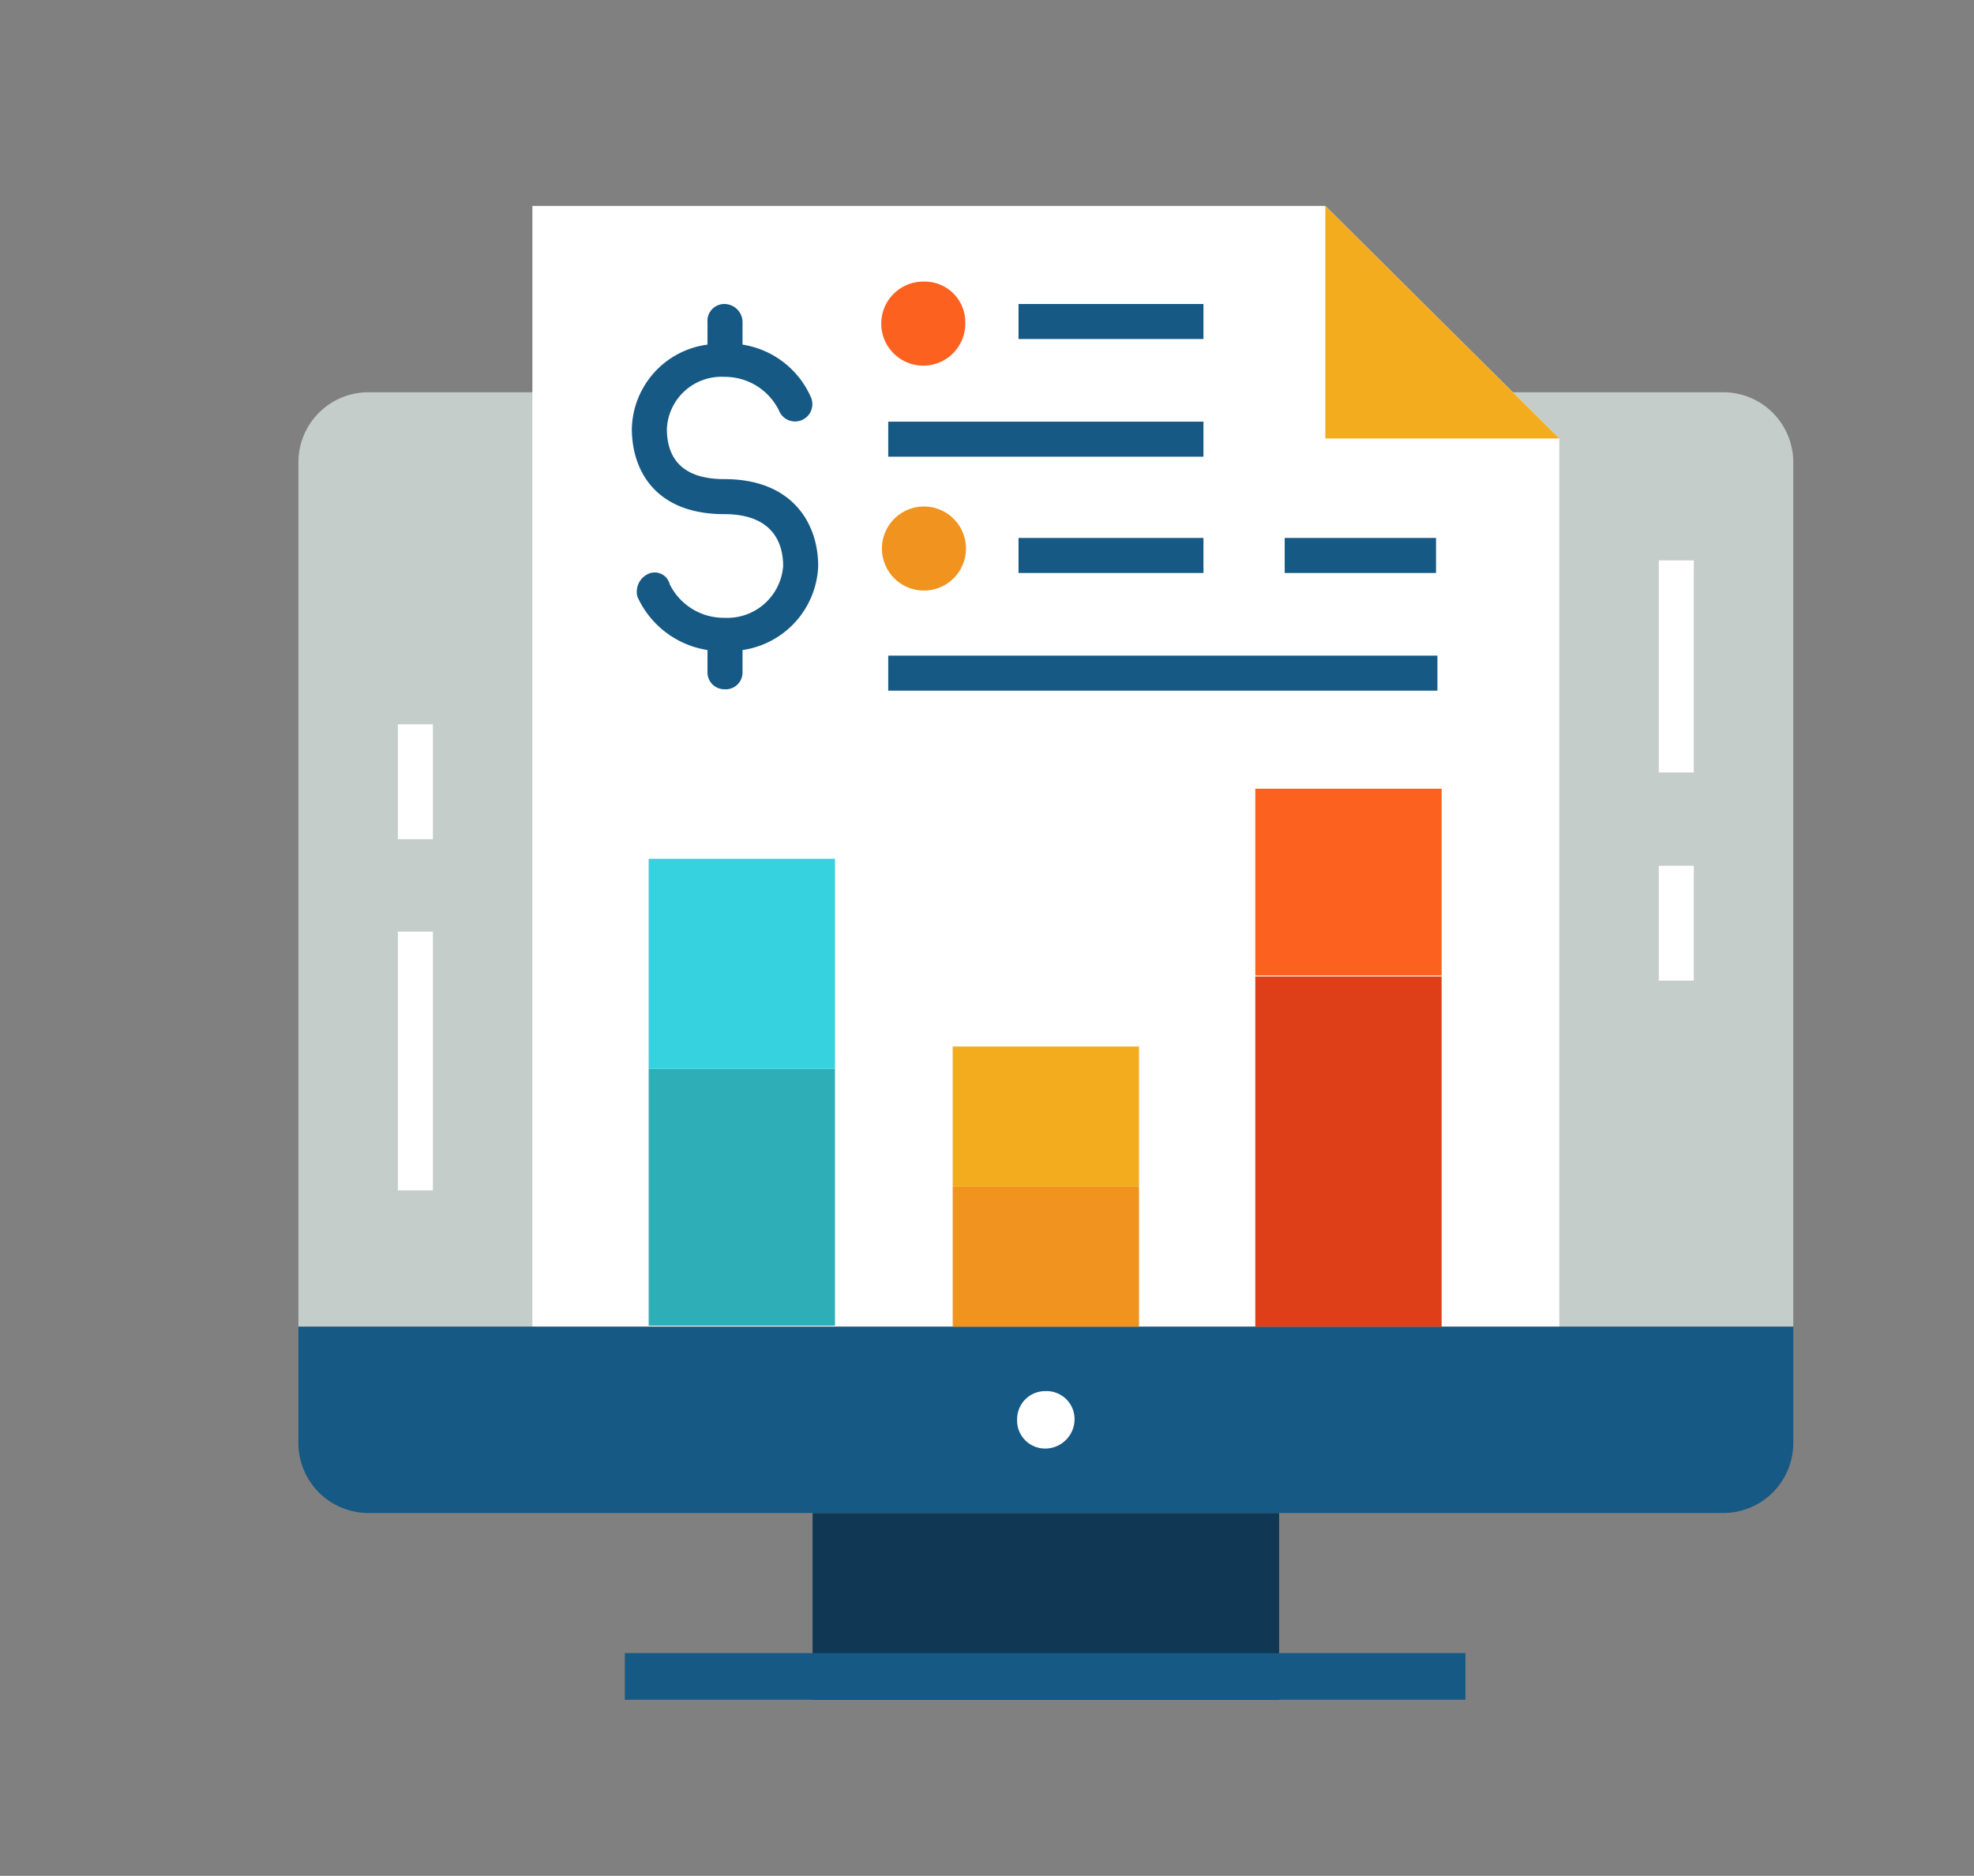 <svg id="Layer_1" data-name="Layer 1" xmlns="http://www.w3.org/2000/svg" viewBox="0 0 140.9 133.9"><rect x="0" y="0" width="140.9" height="133.9" fill="#808080" stroke="none"/><defs><style>.cls-1{fill:#c5cdcb;}.cls-2{fill:#fff;}.cls-3{fill:#103754;}.cls-4{fill:#155984;}.cls-5{fill:#f3ac1e;}.cls-6{fill:#de3f18;}.cls-7{fill:#fc6120;}.cls-8{fill:#f1941f;}.cls-9{fill:#2eafb7;}.cls-10{fill:#36d2df;}</style></defs><title>icono_administracion_tributaria</title><path class="cls-1" d="M123,28a5,5,0,0,1,5,5V94.7H21.3V33a5,5,0,0,1,5-5Z"/><path class="cls-2" d="M94.6,14.7H38v80h73.3V31.3Z"/><rect class="cls-3" x="58" y="108" width="33.3" height="13.33"/><path class="cls-4" d="M21.3,94.7V103a5,5,0,0,0,5,5H123a5,5,0,0,0,5-5V94.7Z"/><rect class="cls-4" x="44.6" y="118" width="60" height="3.33"/><path class="cls-2" d="M76.7,101.3a2.1,2.1,0,0,1-2.1,2.1,2,2,0,0,1-2-2.1,2,2,0,0,1,2-2A2,2,0,0,1,76.7,101.3Z"/><polygon class="cls-5" points="111.3 31.3 94.6 14.7 94.6 31.3 111.3 31.3"/><rect class="cls-4" x="63.4" y="30.1" width="22.5" height="2.5"/><rect class="cls-4" x="72.7" y="38.4" width="13.2" height="2.5"/><rect class="cls-4" x="91.7" y="38.4" width="10.8" height="2.5"/><rect class="cls-4" x="63.4" y="46.8" width="39.2" height="2.5"/><rect class="cls-4" x="72.7" y="21.7" width="13.2" height="2.5"/><path class="cls-4" d="M51.7,34.2c-3.4,0-4.1-1.9-4.1-3.6a3.9,3.9,0,0,1,4.1-3.7,4.3,4.3,0,0,1,3.9,2.4,1.2,1.2,0,1,0,2.3-.9A6.4,6.4,0,0,0,53,24.6V23a1.3,1.3,0,0,0-1.3-1.3A1.2,1.2,0,0,0,50.5,23v1.6a6.2,6.2,0,0,0-5.4,6c0,3,1.7,6.1,6.6,6.1,3.4,0,4.2,2,4.2,3.7a4,4,0,0,1-4.2,3.7,4.3,4.3,0,0,1-3.9-2.4,1.1,1.1,0,0,0-1.6-.7,1.4,1.4,0,0,0-.7,1.6,6.6,6.6,0,0,0,5,3.8V48a1.2,1.2,0,0,0,1.2,1.2A1.2,1.2,0,0,0,53,48V46.4a6.3,6.3,0,0,0,5.4-6C58.4,37.4,56.6,34.2,51.7,34.2Z"/><rect class="cls-6" x="89.6" y="69.7" width="13.3" height="25"/><rect class="cls-7" x="89.6" y="56.3" width="13.3" height="13.33"/><rect class="cls-8" x="68" y="84.7" width="13.3" height="10"/><rect class="cls-5" x="68" y="74.7" width="13.3" height="10"/><rect class="cls-9" x="46.3" y="76.3" width="13.3" height="18.33"/><rect class="cls-10" x="46.3" y="61.3" width="13.3" height="15"/><path class="cls-7" d="M68.9,23a3,3,0,1,1-3-2.9A2.9,2.9,0,0,1,68.9,23Z"/><path class="cls-8" d="M68.9,39.7a3,3,0,0,1-5.9,0,3,3,0,1,1,5.9,0Z"/><rect class="cls-2" x="28.4" y="51.7" width="2.5" height="8.2"/><rect class="cls-2" x="28.4" y="66.5" width="2.5" height="18.47"/><rect class="cls-2" x="118.4" y="61.8" width="2.5" height="8.2"/><rect class="cls-2" x="118.4" y="40" width="2.5" height="15.14"/></svg>